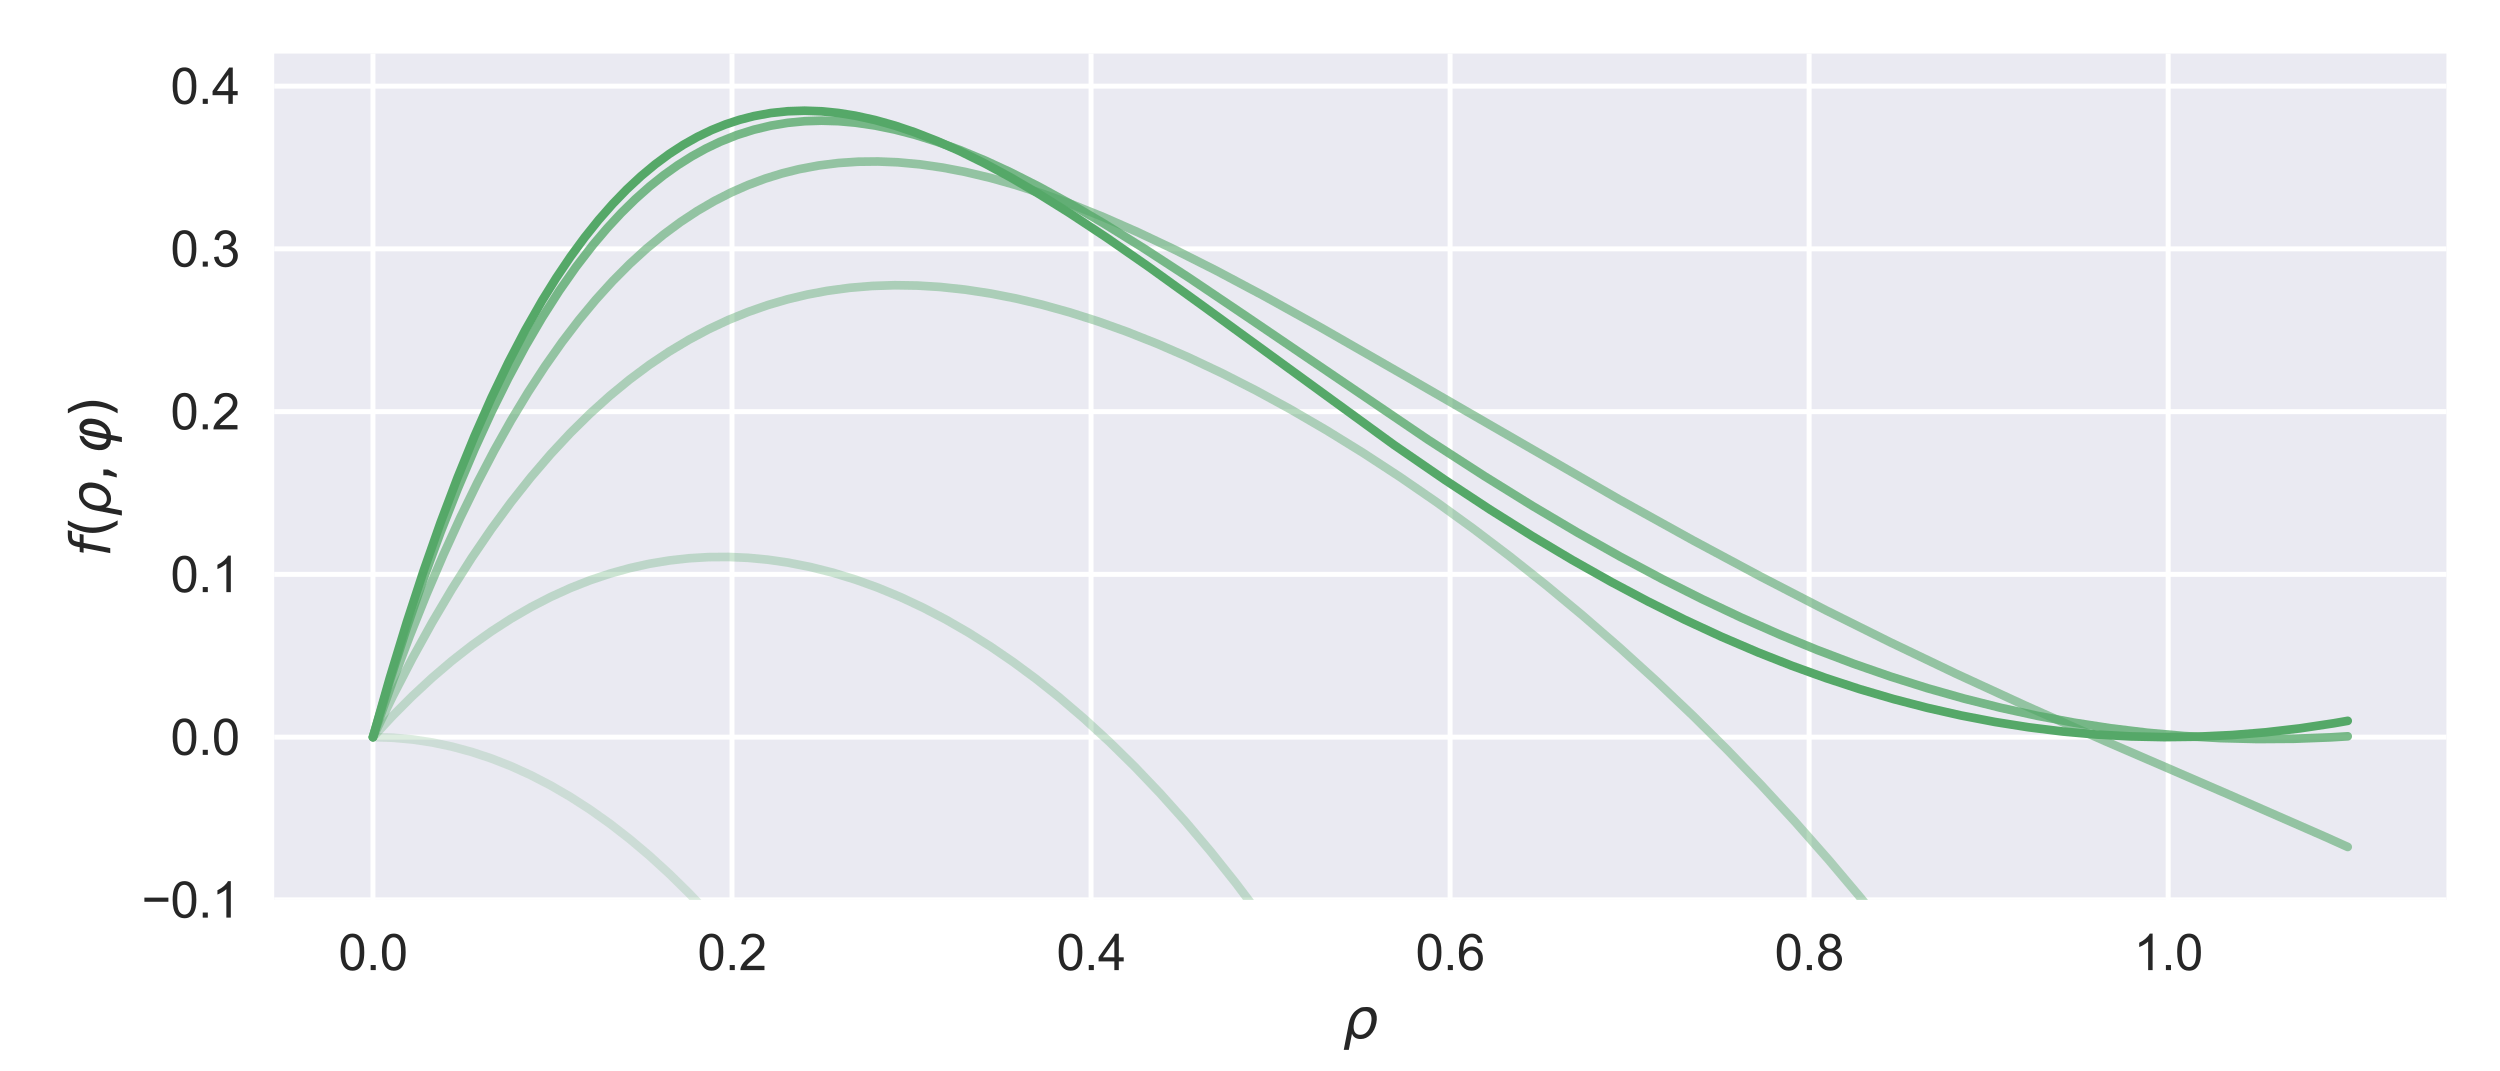 <?xml version="1.0" encoding="utf-8" standalone="no"?>
<!DOCTYPE svg PUBLIC "-//W3C//DTD SVG 1.1//EN"
  "http://www.w3.org/Graphics/SVG/1.1/DTD/svg11.dtd">
<svg xmlns:xlink="http://www.w3.org/1999/xlink" width="1008pt" height="432pt" viewBox="0 0 504 216" xmlns="http://www.w3.org/2000/svg" version="1.1">
 <defs>
  <style type="text/css">*{stroke-linejoin: round; stroke-linecap: butt}</style>
 </defs>
 <g id="figure_1">
  <g id="patch_1">
   <path d="M 0 216 
L 504 216 
L 504 0 
L 0 0 
z
" style="fill: #ffffff"/>
  </g>
  <g id="axes_1">
   <g id="patch_2">
    <path d="M 55.28 181.415 
L 493.2 181.415 
L 493.2 10.8 
L 55.28 10.8 
z
" style="fill: #eaeaf2"/>
   </g>
   <g id="matplotlib.axis_1">
    <g id="xtick_1">
     <g id="line2d_1">
      <path d="M 75.185 181.415 
L 75.185 10.8 
" clip-path="url(#p02b77aada8)" style="fill: none; stroke: #ffffff; stroke-linecap: round"/>
     </g>
     <g id="line2d_2"/>
     <g id="text_1">
      <!-- 0.0 -->
      <g style="fill: #262626" transform="translate(68.235 195.573) scale(0.1 -0.1)">
       <defs>
        <path id="ArialMT-30" d="M 266 2259 
Q 266 3072 433 3567 
Q 600 4063 929 4331 
Q 1259 4600 1759 4600 
Q 2128 4600 2406 4451 
Q 2684 4303 2865 4023 
Q 3047 3744 3150 3342 
Q 3253 2941 3253 2259 
Q 3253 1453 3087 958 
Q 2922 463 2592 192 
Q 2263 -78 1759 -78 
Q 1097 -78 719 397 
Q 266 969 266 2259 
z
M 844 2259 
Q 844 1131 1108 757 
Q 1372 384 1759 384 
Q 2147 384 2411 759 
Q 2675 1134 2675 2259 
Q 2675 3391 2411 3762 
Q 2147 4134 1753 4134 
Q 1366 4134 1134 3806 
Q 844 3388 844 2259 
z
" transform="scale(0.016)"/>
        <path id="ArialMT-2e" d="M 581 0 
L 581 641 
L 1222 641 
L 1222 0 
L 581 0 
z
" transform="scale(0.016)"/>
       </defs>
       <use xlink:href="#ArialMT-30"/>
       <use xlink:href="#ArialMT-2e" x="55.615"/>
       <use xlink:href="#ArialMT-30" x="83.398"/>
      </g>
     </g>
    </g>
    <g id="xtick_2">
     <g id="line2d_3">
      <path d="M 147.569 181.415 
L 147.569 10.8 
" clip-path="url(#p02b77aada8)" style="fill: none; stroke: #ffffff; stroke-linecap: round"/>
     </g>
     <g id="line2d_4"/>
     <g id="text_2">
      <!-- 0.2 -->
      <g style="fill: #262626" transform="translate(140.619 195.573) scale(0.1 -0.1)">
       <defs>
        <path id="ArialMT-32" d="M 3222 541 
L 3222 0 
L 194 0 
Q 188 203 259 391 
Q 375 700 629 1000 
Q 884 1300 1366 1694 
Q 2113 2306 2375 2664 
Q 2638 3022 2638 3341 
Q 2638 3675 2398 3904 
Q 2159 4134 1775 4134 
Q 1369 4134 1125 3890 
Q 881 3647 878 3216 
L 300 3275 
Q 359 3922 746 4261 
Q 1134 4600 1788 4600 
Q 2447 4600 2831 4234 
Q 3216 3869 3216 3328 
Q 3216 3053 3103 2787 
Q 2991 2522 2730 2228 
Q 2469 1934 1863 1422 
Q 1356 997 1212 845 
Q 1069 694 975 541 
L 3222 541 
z
" transform="scale(0.016)"/>
       </defs>
       <use xlink:href="#ArialMT-30"/>
       <use xlink:href="#ArialMT-2e" x="55.615"/>
       <use xlink:href="#ArialMT-32" x="83.398"/>
      </g>
     </g>
    </g>
    <g id="xtick_3">
     <g id="line2d_5">
      <path d="M 219.952 181.415 
L 219.952 10.8 
" clip-path="url(#p02b77aada8)" style="fill: none; stroke: #ffffff; stroke-linecap: round"/>
     </g>
     <g id="line2d_6"/>
     <g id="text_3">
      <!-- 0.4 -->
      <g style="fill: #262626" transform="translate(213.002 195.573) scale(0.1 -0.1)">
       <defs>
        <path id="ArialMT-34" d="M 2069 0 
L 2069 1097 
L 81 1097 
L 81 1613 
L 2172 4581 
L 2631 4581 
L 2631 1613 
L 3250 1613 
L 3250 1097 
L 2631 1097 
L 2631 0 
L 2069 0 
z
M 2069 1613 
L 2069 3678 
L 634 1613 
L 2069 1613 
z
" transform="scale(0.016)"/>
       </defs>
       <use xlink:href="#ArialMT-30"/>
       <use xlink:href="#ArialMT-2e" x="55.615"/>
       <use xlink:href="#ArialMT-34" x="83.398"/>
      </g>
     </g>
    </g>
    <g id="xtick_4">
     <g id="line2d_7">
      <path d="M 292.336 181.415 
L 292.336 10.8 
" clip-path="url(#p02b77aada8)" style="fill: none; stroke: #ffffff; stroke-linecap: round"/>
     </g>
     <g id="line2d_8"/>
     <g id="text_4">
      <!-- 0.6 -->
      <g style="fill: #262626" transform="translate(285.386 195.573) scale(0.1 -0.1)">
       <defs>
        <path id="ArialMT-36" d="M 3184 3459 
L 2625 3416 
Q 2550 3747 2413 3897 
Q 2184 4138 1850 4138 
Q 1581 4138 1378 3988 
Q 1113 3794 959 3422 
Q 806 3050 800 2363 
Q 1003 2672 1297 2822 
Q 1591 2972 1913 2972 
Q 2475 2972 2870 2558 
Q 3266 2144 3266 1488 
Q 3266 1056 3080 686 
Q 2894 316 2569 119 
Q 2244 -78 1831 -78 
Q 1128 -78 684 439 
Q 241 956 241 2144 
Q 241 3472 731 4075 
Q 1159 4600 1884 4600 
Q 2425 4600 2770 4297 
Q 3116 3994 3184 3459 
z
M 888 1484 
Q 888 1194 1011 928 
Q 1134 663 1356 523 
Q 1578 384 1822 384 
Q 2178 384 2434 671 
Q 2691 959 2691 1453 
Q 2691 1928 2437 2201 
Q 2184 2475 1800 2475 
Q 1419 2475 1153 2201 
Q 888 1928 888 1484 
z
" transform="scale(0.016)"/>
       </defs>
       <use xlink:href="#ArialMT-30"/>
       <use xlink:href="#ArialMT-2e" x="55.615"/>
       <use xlink:href="#ArialMT-36" x="83.398"/>
      </g>
     </g>
    </g>
    <g id="xtick_5">
     <g id="line2d_9">
      <path d="M 364.719 181.415 
L 364.719 10.8 
" clip-path="url(#p02b77aada8)" style="fill: none; stroke: #ffffff; stroke-linecap: round"/>
     </g>
     <g id="line2d_10"/>
     <g id="text_5">
      <!-- 0.8 -->
      <g style="fill: #262626" transform="translate(357.769 195.573) scale(0.1 -0.1)">
       <defs>
        <path id="ArialMT-38" d="M 1131 2484 
Q 781 2613 612 2850 
Q 444 3088 444 3419 
Q 444 3919 803 4259 
Q 1163 4600 1759 4600 
Q 2359 4600 2725 4251 
Q 3091 3903 3091 3403 
Q 3091 3084 2923 2848 
Q 2756 2613 2416 2484 
Q 2838 2347 3058 2040 
Q 3278 1734 3278 1309 
Q 3278 722 2862 322 
Q 2447 -78 1769 -78 
Q 1091 -78 675 323 
Q 259 725 259 1325 
Q 259 1772 486 2073 
Q 713 2375 1131 2484 
z
M 1019 3438 
Q 1019 3113 1228 2906 
Q 1438 2700 1772 2700 
Q 2097 2700 2305 2904 
Q 2513 3109 2513 3406 
Q 2513 3716 2298 3927 
Q 2084 4138 1766 4138 
Q 1444 4138 1231 3931 
Q 1019 3725 1019 3438 
z
M 838 1322 
Q 838 1081 952 856 
Q 1066 631 1291 507 
Q 1516 384 1775 384 
Q 2178 384 2440 643 
Q 2703 903 2703 1303 
Q 2703 1709 2433 1975 
Q 2163 2241 1756 2241 
Q 1359 2241 1098 1978 
Q 838 1716 838 1322 
z
" transform="scale(0.016)"/>
       </defs>
       <use xlink:href="#ArialMT-30"/>
       <use xlink:href="#ArialMT-2e" x="55.615"/>
       <use xlink:href="#ArialMT-38" x="83.398"/>
      </g>
     </g>
    </g>
    <g id="xtick_6">
     <g id="line2d_11">
      <path d="M 437.103 181.415 
L 437.103 10.8 
" clip-path="url(#p02b77aada8)" style="fill: none; stroke: #ffffff; stroke-linecap: round"/>
     </g>
     <g id="line2d_12"/>
     <g id="text_6">
      <!-- 1.0 -->
      <g style="fill: #262626" transform="translate(430.153 195.573) scale(0.1 -0.1)">
       <defs>
        <path id="ArialMT-31" d="M 2384 0 
L 1822 0 
L 1822 3584 
Q 1619 3391 1289 3197 
Q 959 3003 697 2906 
L 697 3450 
Q 1169 3672 1522 3987 
Q 1875 4303 2022 4600 
L 2384 4600 
L 2384 0 
z
" transform="scale(0.016)"/>
       </defs>
       <use xlink:href="#ArialMT-31"/>
       <use xlink:href="#ArialMT-2e" x="55.615"/>
       <use xlink:href="#ArialMT-30" x="83.398"/>
      </g>
     </g>
    </g>
    <g id="text_7">
     <!-- $\rho$ -->
     <g style="fill: #262626" transform="translate(270.72 209.31) scale(0.11 -0.11)">
      <defs>
       <path id="DejaVuSans-Oblique-3c1" d="M 1203 2875 
Q 1453 3194 1981 3475 
Q 2188 3584 2756 3584 
Q 3394 3584 3694 3078 
Q 3994 2572 3834 1747 
Q 3672 922 3175 415 
Q 2678 -91 2041 -91 
Q 1656 -91 1409 63 
Q 1163 213 1044 525 
L 681 -1331 
L 103 -1331 
L 697 1716 
Q 838 2438 1203 2875 
z
M 3238 1747 
Q 3359 2381 3169 2744 
Q 2978 3103 2522 3103 
Q 2066 3103 1734 2744 
Q 1403 2381 1281 1747 
Q 1156 1113 1347 750 
Q 1538 391 1994 391 
Q 2450 391 2781 750 
Q 3113 1113 3238 1747 
z
" transform="scale(0.016)"/>
      </defs>
      <use xlink:href="#DejaVuSans-Oblique-3c1"/>
     </g>
    </g>
   </g>
   <g id="matplotlib.axis_2">
    <g id="ytick_1">
     <g id="line2d_13">
      <path d="M 55.28 181.415 
L 493.2 181.415 
" clip-path="url(#p02b77aada8)" style="fill: none; stroke: #ffffff; stroke-linecap: round"/>
     </g>
     <g id="line2d_14"/>
     <g id="text_8">
      <!-- −0.1 -->
      <g style="fill: #262626" transform="translate(28.539 184.994) scale(0.1 -0.1)">
       <defs>
        <path id="ArialMT-2212" d="M 3381 1997 
L 356 1997 
L 356 2522 
L 3381 2522 
L 3381 1997 
z
" transform="scale(0.016)"/>
       </defs>
       <use xlink:href="#ArialMT-2212"/>
       <use xlink:href="#ArialMT-30" x="58.398"/>
       <use xlink:href="#ArialMT-2e" x="114.014"/>
       <use xlink:href="#ArialMT-31" x="141.797"/>
      </g>
     </g>
    </g>
    <g id="ytick_2">
     <g id="line2d_15">
      <path d="M 55.28 148.605 
L 493.2 148.605 
" clip-path="url(#p02b77aada8)" style="fill: none; stroke: #ffffff; stroke-linecap: round"/>
     </g>
     <g id="line2d_16"/>
     <g id="text_9">
      <!-- 0.0 -->
      <g style="fill: #262626" transform="translate(34.38 152.184) scale(0.1 -0.1)">
       <use xlink:href="#ArialMT-30"/>
       <use xlink:href="#ArialMT-2e" x="55.615"/>
       <use xlink:href="#ArialMT-30" x="83.398"/>
      </g>
     </g>
    </g>
    <g id="ytick_3">
     <g id="line2d_17">
      <path d="M 55.28 115.794 
L 493.2 115.794 
" clip-path="url(#p02b77aada8)" style="fill: none; stroke: #ffffff; stroke-linecap: round"/>
     </g>
     <g id="line2d_18"/>
     <g id="text_10">
      <!-- 0.1 -->
      <g style="fill: #262626" transform="translate(34.38 119.373) scale(0.1 -0.1)">
       <use xlink:href="#ArialMT-30"/>
       <use xlink:href="#ArialMT-2e" x="55.615"/>
       <use xlink:href="#ArialMT-31" x="83.398"/>
      </g>
     </g>
    </g>
    <g id="ytick_4">
     <g id="line2d_19">
      <path d="M 55.28 82.983 
L 493.2 82.983 
" clip-path="url(#p02b77aada8)" style="fill: none; stroke: #ffffff; stroke-linecap: round"/>
     </g>
     <g id="line2d_20"/>
     <g id="text_11">
      <!-- 0.2 -->
      <g style="fill: #262626" transform="translate(34.38 86.562) scale(0.1 -0.1)">
       <use xlink:href="#ArialMT-30"/>
       <use xlink:href="#ArialMT-2e" x="55.615"/>
       <use xlink:href="#ArialMT-32" x="83.398"/>
      </g>
     </g>
    </g>
    <g id="ytick_5">
     <g id="line2d_21">
      <path d="M 55.28 50.173 
L 493.2 50.173 
" clip-path="url(#p02b77aada8)" style="fill: none; stroke: #ffffff; stroke-linecap: round"/>
     </g>
     <g id="line2d_22"/>
     <g id="text_12">
      <!-- 0.3 -->
      <g style="fill: #262626" transform="translate(34.38 53.752) scale(0.1 -0.1)">
       <defs>
        <path id="ArialMT-33" d="M 269 1209 
L 831 1284 
Q 928 806 1161 595 
Q 1394 384 1728 384 
Q 2125 384 2398 659 
Q 2672 934 2672 1341 
Q 2672 1728 2419 1979 
Q 2166 2231 1775 2231 
Q 1616 2231 1378 2169 
L 1441 2663 
Q 1497 2656 1531 2656 
Q 1891 2656 2178 2843 
Q 2466 3031 2466 3422 
Q 2466 3731 2256 3934 
Q 2047 4138 1716 4138 
Q 1388 4138 1169 3931 
Q 950 3725 888 3313 
L 325 3413 
Q 428 3978 793 4289 
Q 1159 4600 1703 4600 
Q 2078 4600 2393 4439 
Q 2709 4278 2876 4000 
Q 3044 3722 3044 3409 
Q 3044 3113 2884 2869 
Q 2725 2625 2413 2481 
Q 2819 2388 3044 2092 
Q 3269 1797 3269 1353 
Q 3269 753 2831 336 
Q 2394 -81 1725 -81 
Q 1122 -81 723 278 
Q 325 638 269 1209 
z
" transform="scale(0.016)"/>
       </defs>
       <use xlink:href="#ArialMT-30"/>
       <use xlink:href="#ArialMT-2e" x="55.615"/>
       <use xlink:href="#ArialMT-33" x="83.398"/>
      </g>
     </g>
    </g>
    <g id="ytick_6">
     <g id="line2d_23">
      <path d="M 55.28 17.362 
L 493.2 17.362 
" clip-path="url(#p02b77aada8)" style="fill: none; stroke: #ffffff; stroke-linecap: round"/>
     </g>
     <g id="line2d_24"/>
     <g id="text_13">
      <!-- 0.4 -->
      <g style="fill: #262626" transform="translate(34.38 20.941) scale(0.1 -0.1)">
       <use xlink:href="#ArialMT-30"/>
       <use xlink:href="#ArialMT-2e" x="55.615"/>
       <use xlink:href="#ArialMT-34" x="83.398"/>
      </g>
     </g>
    </g>
    <g id="text_14">
     <!-- $f(\rho, \varphi)$ -->
     <g style="fill: #262626" transform="translate(22.229 112.278) rotate(-90) scale(0.11 -0.11)">
      <defs>
       <path id="DejaVuSans-Oblique-66" d="M 3059 4863 
L 2969 4384 
L 2419 4384 
Q 2106 4384 1964 4261 
Q 1822 4138 1753 3809 
L 1691 3500 
L 2638 3500 
L 2553 3053 
L 1606 3053 
L 1013 0 
L 434 0 
L 1031 3053 
L 481 3053 
L 563 3500 
L 1113 3500 
L 1159 3744 
Q 1278 4363 1576 4613 
Q 1875 4863 2516 4863 
L 3059 4863 
z
" transform="scale(0.016)"/>
       <path id="DejaVuSans-28" d="M 1984 4856 
Q 1566 4138 1362 3434 
Q 1159 2731 1159 2009 
Q 1159 1288 1364 580 
Q 1569 -128 1984 -844 
L 1484 -844 
Q 1016 -109 783 600 
Q 550 1309 550 2009 
Q 550 2706 781 3412 
Q 1013 4119 1484 4856 
L 1984 4856 
z
" transform="scale(0.016)"/>
       <path id="DejaVuSans-2c" d="M 750 794 
L 1409 794 
L 1409 256 
L 897 -744 
L 494 -744 
L 750 256 
L 750 794 
z
" transform="scale(0.016)"/>
       <path id="DejaVuSans-Oblique-3c6" d="M 2969 3034 
Q 2766 3034 2675 2581 
L 2259 438 
Q 2553 438 2916 763 
Q 3244 1053 3375 1750 
Q 3497 2400 3300 2750 
Q 3138 3034 2969 3034 
z
M 3063 3525 
Q 3513 3525 3819 3113 
Q 4147 2672 3981 1750 
Q 3828 903 3291 400 
Q 2784 -75 2159 -75 
L 1916 -1331 
L 1344 -1331 
L 1588 -78 
Q 963 -78 641 400 
Q 309 888 475 1747 
Q 647 2641 1166 3097 
Q 1556 3438 2084 3525 
L 1984 3016 
Q 1766 2944 1538 2700 
Q 1194 2341 1081 1747 
Q 963 1116 1156 756 
Q 1334 434 1688 434 
L 2103 2581 
Q 2288 3525 3063 3525 
z
" transform="scale(0.016)"/>
       <path id="DejaVuSans-29" d="M 513 4856 
L 1013 4856 
Q 1481 4119 1714 3412 
Q 1947 2706 1947 2009 
Q 1947 1309 1714 600 
Q 1481 -109 1013 -844 
L 513 -844 
Q 928 -128 1133 580 
Q 1338 1288 1338 2009 
Q 1338 2731 1133 3434 
Q 928 4138 513 4856 
z
" transform="scale(0.016)"/>
      </defs>
      <use xlink:href="#DejaVuSans-Oblique-66" transform="translate(0 0.016)"/>
      <use xlink:href="#DejaVuSans-28" transform="translate(35.205 0.016)"/>
      <use xlink:href="#DejaVuSans-Oblique-3c1" transform="translate(74.219 0.016)"/>
      <use xlink:href="#DejaVuSans-2c" transform="translate(137.695 0.016)"/>
      <use xlink:href="#DejaVuSans-Oblique-3c6" transform="translate(188.965 0.016)"/>
      <use xlink:href="#DejaVuSans-29" transform="translate(254.932 0.016)"/>
     </g>
    </g>
   </g>
   <g id="line2d_25">
    <path d="M 75.185 148.605 
L 79.167 148.724 
L 83.148 149.081 
L 87.129 149.678 
L 91.11 150.514 
L 95.091 151.591 
L 99.072 152.911 
L 103.053 154.475 
L 107.034 156.286 
L 111.015 158.347 
L 114.996 160.66 
L 118.977 163.228 
L 122.959 166.056 
L 126.94 169.147 
L 130.921 172.507 
L 134.902 176.139 
L 138.883 180.049 
L 142.864 184.243 
L 146.845 188.727 
L 151.395 194.214 
L 155.945 200.098 
L 160.495 206.39 
L 165.044 213.101 
L 167.561 217 
L 167.561 217 
" clip-path="url(#p02b77aada8)" style="fill: none; stroke: #55a868; stroke-opacity: 0.2; stroke-width: 1.75; stroke-linecap: round"/>
   </g>
   <g id="line2d_26">
    <path d="M 75.185 148.605 
L 79.167 144.303 
L 83.148 140.312 
L 87.129 136.623 
L 91.11 133.228 
L 95.091 130.116 
L 99.072 127.28 
L 103.053 124.711 
L 107.034 122.403 
L 111.015 120.349 
L 114.996 118.541 
L 118.977 116.973 
L 122.959 115.64 
L 126.94 114.536 
L 130.921 113.656 
L 134.902 112.995 
L 138.883 112.549 
L 142.864 112.313 
L 146.845 112.284 
L 150.826 112.458 
L 154.807 112.833 
L 158.788 113.406 
L 163.338 114.299 
L 167.888 115.444 
L 172.438 116.839 
L 176.988 118.481 
L 181.537 120.369 
L 186.087 122.502 
L 190.637 124.88 
L 195.187 127.502 
L 199.737 130.37 
L 204.287 133.485 
L 208.836 136.849 
L 213.386 140.463 
L 218.505 144.833 
L 223.623 149.528 
L 228.742 154.555 
L 233.86 159.921 
L 238.979 165.633 
L 244.097 171.699 
L 249.216 178.129 
L 254.335 184.934 
L 259.453 192.125 
L 264.572 199.714 
L 269.69 207.716 
L 274.809 216.143 
L 275.314 217 
L 275.314 217 
" clip-path="url(#p02b77aada8)" style="fill: none; stroke: #55a868; stroke-opacity: 0.298; stroke-width: 1.75; stroke-linecap: round"/>
   </g>
   <g id="line2d_27">
    <path d="M 75.185 148.605 
L 79.167 140.385 
L 83.148 132.684 
L 87.129 125.478 
L 91.11 118.748 
L 95.091 112.473 
L 99.072 106.635 
L 103.053 101.214 
L 107.034 96.192 
L 111.015 91.554 
L 114.996 87.282 
L 118.977 83.36 
L 122.959 79.773 
L 126.94 76.506 
L 130.921 73.546 
L 134.902 70.878 
L 138.883 68.491 
L 142.864 66.37 
L 146.845 64.506 
L 150.826 62.886 
L 154.807 61.499 
L 158.788 60.335 
L 162.769 59.385 
L 166.751 58.637 
L 171.3 58.021 
L 175.85 57.646 
L 180.4 57.5 
L 184.95 57.571 
L 189.5 57.848 
L 194.618 58.395 
L 199.737 59.177 
L 204.855 60.18 
L 209.974 61.394 
L 215.661 62.977 
L 221.348 64.791 
L 227.036 66.825 
L 233.292 69.303 
L 239.548 72.02 
L 246.372 75.241 
L 253.197 78.719 
L 260.022 82.442 
L 267.415 86.741 
L 274.809 91.307 
L 282.202 96.136 
L 289.596 101.223 
L 296.989 106.568 
L 304.383 112.172 
L 311.776 118.04 
L 319.169 124.181 
L 326.563 130.603 
L 333.956 137.319 
L 341.35 144.347 
L 348.175 151.127 
L 354.999 158.205 
L 361.824 165.6 
L 368.649 173.336 
L 374.905 180.748 
L 381.161 188.487 
L 387.417 196.577 
L 393.673 205.042 
L 399.929 213.911 
L 402.04 217 
L 402.04 217 
" clip-path="url(#p02b77aada8)" style="fill: none; stroke: #55a868; stroke-opacity: 0.423; stroke-width: 1.75; stroke-linecap: round"/>
   </g>
   <g id="line2d_28">
    <path d="M 75.185 148.605 
L 79.167 137.324 
L 82.579 128.272 
L 85.991 119.767 
L 89.404 111.788 
L 92.816 104.313 
L 96.228 97.324 
L 99.641 90.8 
L 103.053 84.722 
L 106.465 79.073 
L 109.878 73.834 
L 113.29 68.99 
L 116.703 64.522 
L 120.115 60.415 
L 123.527 56.653 
L 126.94 53.222 
L 130.352 50.107 
L 133.764 47.294 
L 137.177 44.769 
L 140.589 42.519 
L 144.001 40.531 
L 147.414 38.793 
L 150.826 37.293 
L 154.239 36.02 
L 157.651 34.963 
L 161.063 34.111 
L 165.044 33.363 
L 169.025 32.864 
L 173.007 32.599 
L 176.988 32.555 
L 180.969 32.717 
L 185.519 33.138 
L 190.068 33.793 
L 194.618 34.664 
L 199.737 35.882 
L 204.855 37.328 
L 210.543 39.179 
L 216.23 41.26 
L 222.486 43.784 
L 229.311 46.783 
L 236.704 50.279 
L 245.235 54.576 
L 254.903 59.715 
L 266.278 66.03 
L 281.633 74.836 
L 326.563 100.765 
L 341.35 108.957 
L 354.999 116.267 
L 368.08 123.021 
L 381.161 129.522 
L 394.241 135.777 
L 408.46 142.322 
L 424.384 149.398 
L 449.408 160.228 
L 468.745 168.694 
L 473.295 170.745 
L 473.295 170.745 
" clip-path="url(#p02b77aada8)" style="fill: none; stroke: #55a868; stroke-opacity: 0.58; stroke-width: 1.75; stroke-linecap: round"/>
   </g>
   <g id="line2d_29">
    <path d="M 75.185 148.605 
L 78.598 137.209 
L 82.01 126.539 
L 85.423 116.565 
L 88.835 107.261 
L 92.247 98.597 
L 95.66 90.549 
L 99.072 83.09 
L 102.484 76.196 
L 105.897 69.841 
L 109.309 64.004 
L 112.721 58.66 
L 116.134 53.788 
L 119.546 49.367 
L 122.39 46.013 
L 125.233 42.945 
L 128.077 40.152 
L 130.921 37.625 
L 133.764 35.351 
L 136.608 33.321 
L 139.452 31.525 
L 142.295 29.952 
L 145.139 28.593 
L 148.551 27.232 
L 151.964 26.151 
L 155.376 25.334 
L 158.788 24.767 
L 162.201 24.436 
L 165.613 24.328 
L 169.025 24.429 
L 172.438 24.728 
L 176.419 25.31 
L 180.4 26.125 
L 184.381 27.157 
L 188.931 28.581 
L 193.481 30.241 
L 198.599 32.364 
L 203.718 34.73 
L 209.405 37.607 
L 215.661 41.033 
L 222.486 45.031 
L 230.448 49.973 
L 239.548 55.891 
L 251.491 63.936 
L 287.889 88.643 
L 299.264 95.991 
L 308.932 101.983 
L 318.032 107.372 
L 326.563 112.18 
L 335.094 116.734 
L 343.056 120.741 
L 351.018 124.504 
L 358.98 128.013 
L 366.374 131.04 
L 373.767 133.838 
L 381.161 136.405 
L 388.554 138.737 
L 395.948 140.833 
L 403.341 142.69 
L 410.735 144.309 
L 418.128 145.687 
L 425.521 146.826 
L 432.915 147.724 
L 440.308 148.383 
L 447.702 148.803 
L 455.095 148.986 
L 462.489 148.934 
L 469.882 148.649 
L 473.295 148.44 
L 473.295 148.44 
" clip-path="url(#p02b77aada8)" style="fill: none; stroke: #55a868; stroke-opacity: 0.771; stroke-width: 1.75; stroke-linecap: round"/>
   </g>
   <g id="line2d_30">
    <path d="M 75.185 148.605 
L 78.598 136.633 
L 82.01 125.446 
L 85.423 115.012 
L 88.835 105.299 
L 92.247 96.278 
L 95.66 87.921 
L 99.072 80.198 
L 102.484 73.083 
L 105.897 66.549 
L 109.309 60.571 
L 112.153 55.996 
L 114.996 51.774 
L 117.84 47.894 
L 120.684 44.341 
L 123.527 41.103 
L 126.371 38.166 
L 129.215 35.52 
L 132.058 33.151 
L 134.902 31.048 
L 137.745 29.2 
L 140.589 27.596 
L 143.433 26.226 
L 146.276 25.078 
L 149.12 24.144 
L 151.964 23.412 
L 155.376 22.789 
L 158.788 22.429 
L 162.201 22.317 
L 165.613 22.437 
L 169.025 22.777 
L 172.438 23.321 
L 176.419 24.198 
L 180.4 25.316 
L 184.381 26.657 
L 188.931 28.437 
L 193.481 30.458 
L 198.599 32.988 
L 203.718 35.758 
L 209.405 39.081 
L 215.661 42.987 
L 223.055 47.879 
L 231.585 53.804 
L 242.391 61.593 
L 281.065 89.722 
L 291.302 96.758 
L 300.401 102.747 
L 308.932 108.102 
L 316.895 112.849 
L 324.857 117.337 
L 332.25 121.259 
L 339.644 124.937 
L 347.037 128.363 
L 354.431 131.531 
L 361.255 134.222 
L 368.08 136.687 
L 374.905 138.923 
L 381.729 140.928 
L 388.554 142.703 
L 395.379 144.245 
L 402.204 145.554 
L 409.028 146.63 
L 415.853 147.474 
L 422.678 148.083 
L 429.503 148.46 
L 436.327 148.603 
L 443.152 148.513 
L 449.977 148.19 
L 456.801 147.633 
L 463.626 146.843 
L 470.451 145.819 
L 473.295 145.324 
L 473.295 145.324 
" clip-path="url(#p02b77aada8)" style="fill: none; stroke: #55a868; stroke-width: 1.75; stroke-linecap: round"/>
   </g>
   <g id="patch_3">
    <path d="M 55.28 181.415 
L 55.28 10.8 
" style="fill: none"/>
   </g>
   <g id="patch_4">
    <path d="M 493.2 181.415 
L 493.2 10.8 
" style="fill: none"/>
   </g>
   <g id="patch_5">
    <path d="M 55.28 181.415 
L 493.2 181.415 
" style="fill: none"/>
   </g>
   <g id="patch_6">
    <path d="M 55.28 10.8 
L 493.2 10.8 
" style="fill: none"/>
   </g>
  </g>
 </g>
 <defs>
  <clipPath id="p02b77aada8">
   <rect x="55.28" y="10.8" width="437.92" height="170.615"/>
  </clipPath>
 </defs>
</svg>
